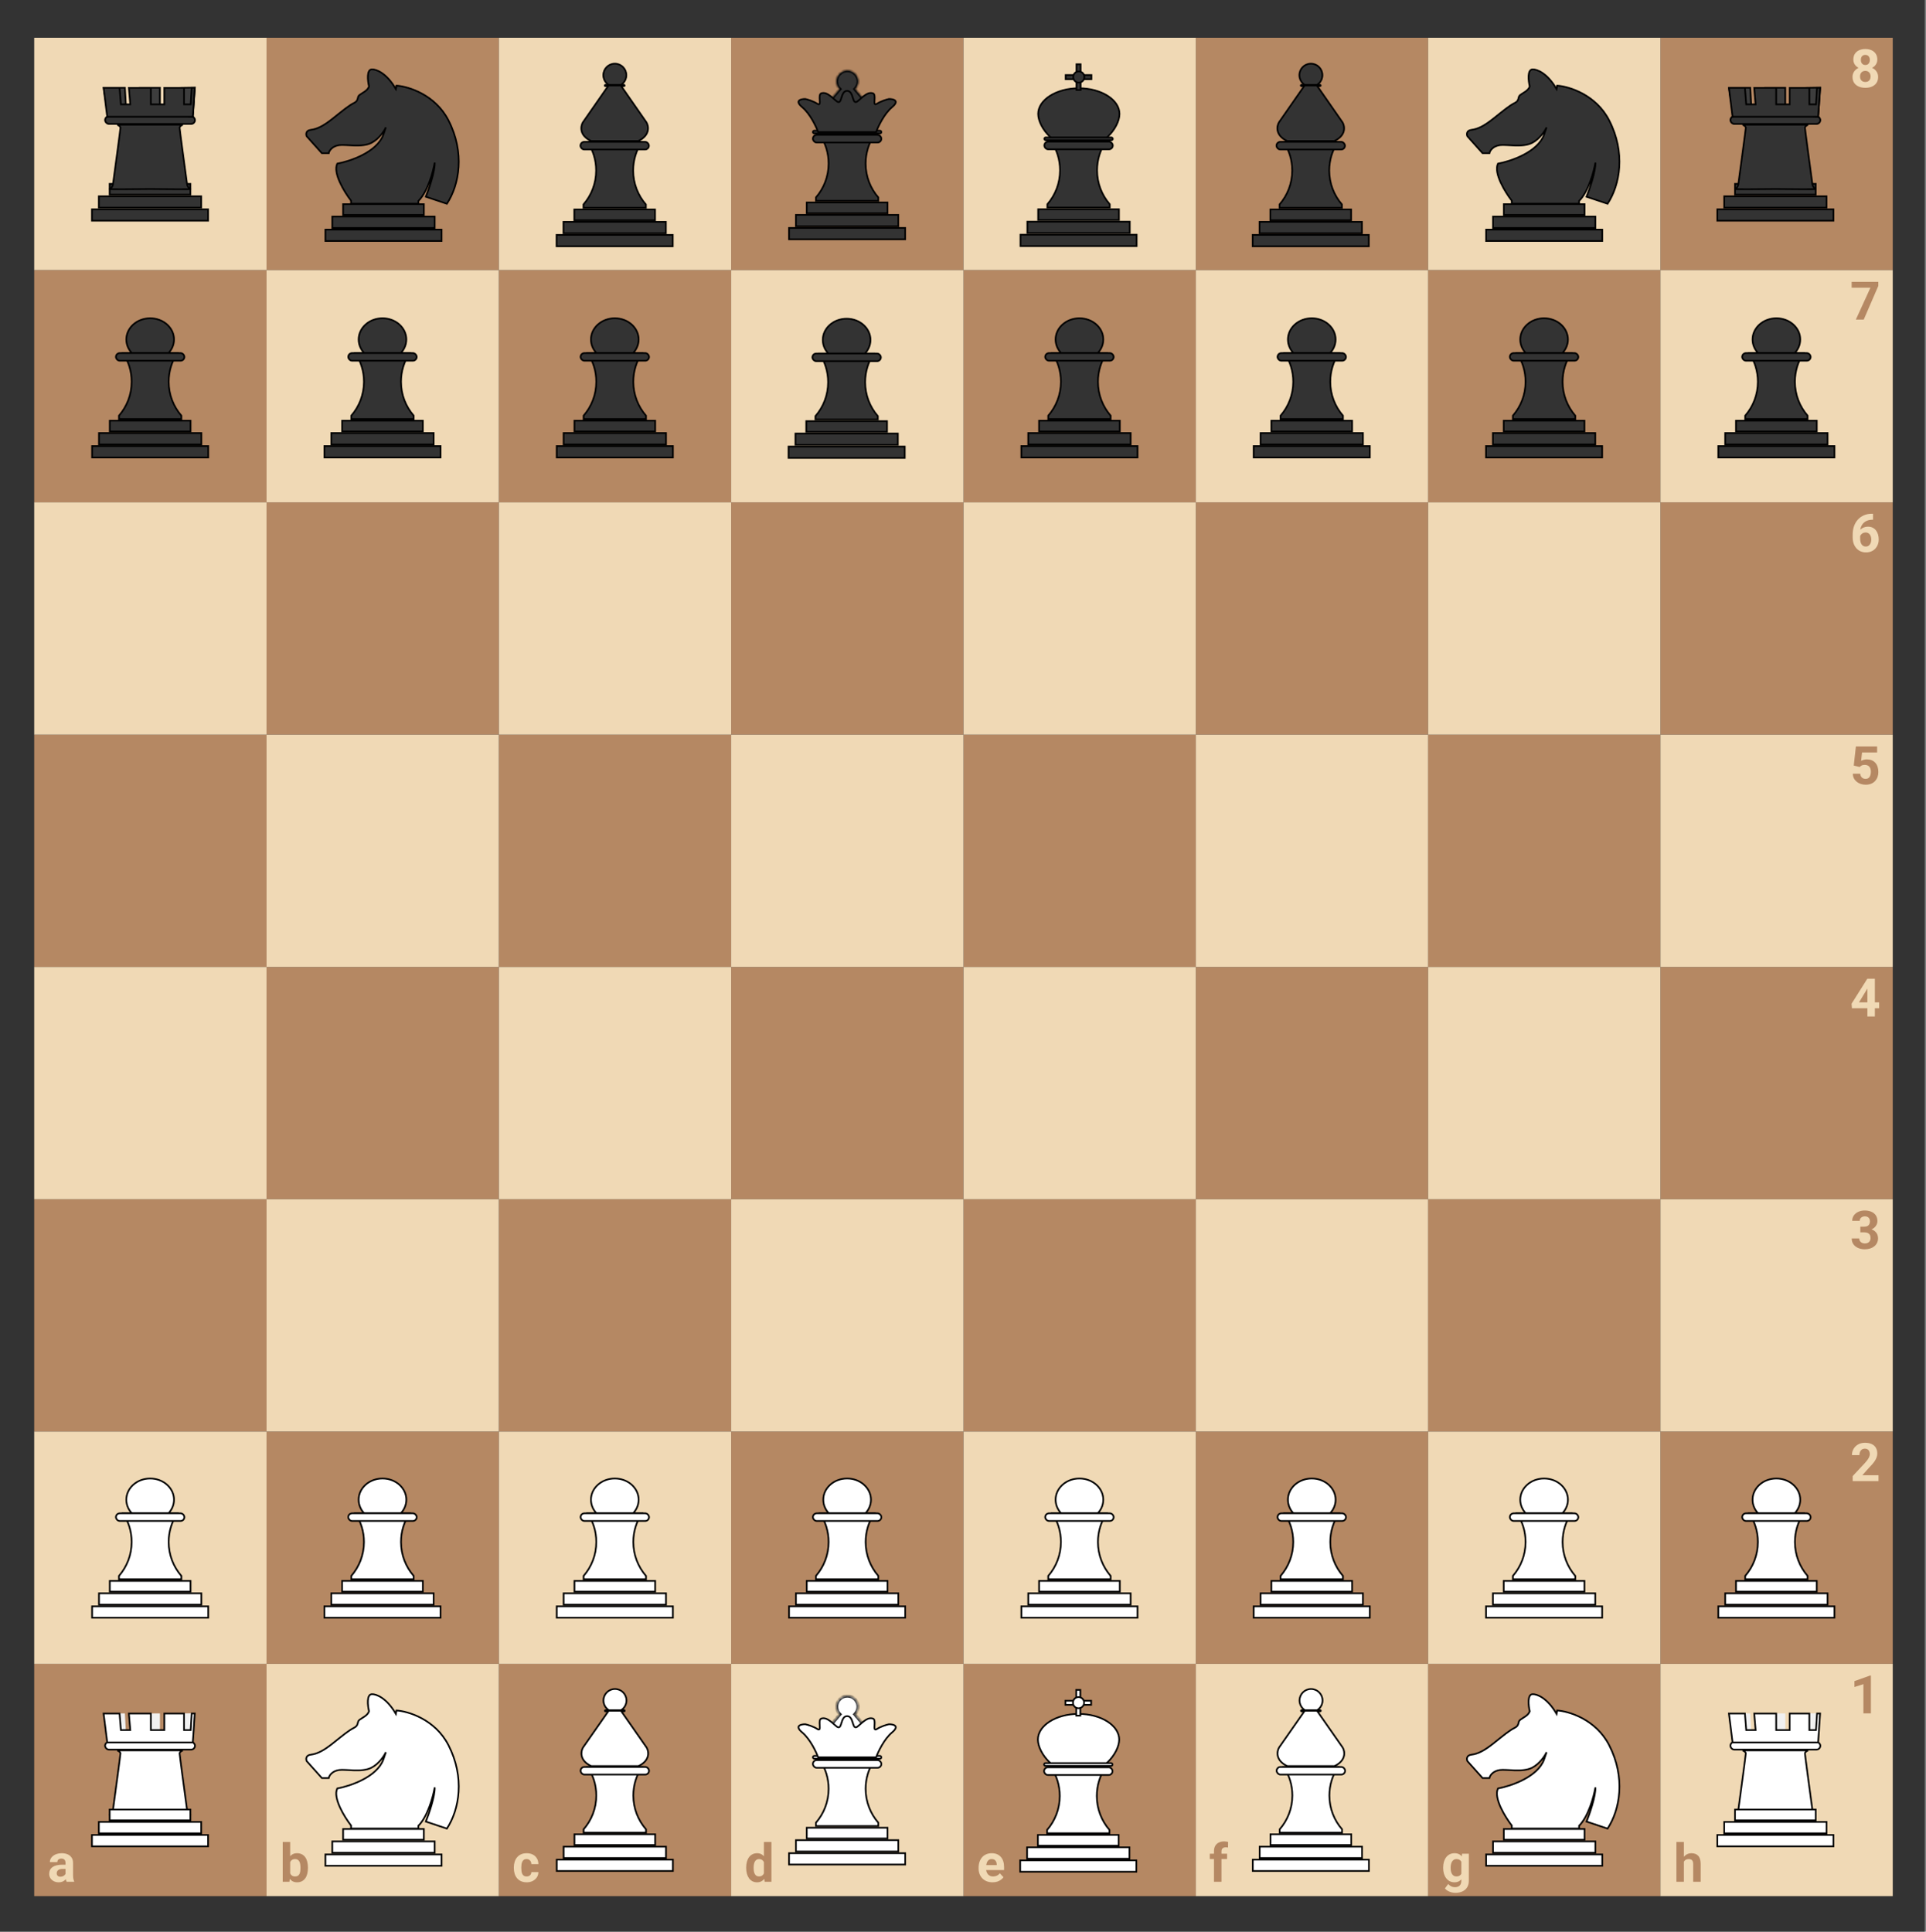 <svg width="661" height="663" viewBox="0 0 661 663" fill="none" xmlns="http://www.w3.org/2000/svg">
<rect x="0" y="0" width="661" height="663" fill="#808080" stroke="none"/>
<rect width="660.585" height="663" fill="#333333"/>
<rect x="11.743" y="571.076" width="79.73" height="79.73" fill="#B58863"/>
<path d="M22.492 643.71V639.421C22.492 639.113 22.442 638.849 22.341 638.629C22.24 638.404 22.083 638.229 21.869 638.104C21.662 637.98 21.392 637.918 21.059 637.918C20.775 637.918 20.529 637.968 20.321 638.069C20.113 638.164 19.953 638.303 19.84 638.487C19.728 638.665 19.671 638.876 19.671 639.119H17.108C17.108 638.71 17.203 638.321 17.393 637.953C17.583 637.585 17.859 637.262 18.221 636.983C18.583 636.698 19.013 636.476 19.511 636.316C20.015 636.156 20.579 636.076 21.202 636.076C21.949 636.076 22.614 636.2 23.195 636.449C23.776 636.698 24.233 637.072 24.565 637.571C24.904 638.069 25.073 638.692 25.073 639.439V643.559C25.073 644.087 25.105 644.52 25.171 644.858C25.236 645.191 25.331 645.481 25.455 645.73V645.882H22.866C22.741 645.621 22.646 645.294 22.581 644.903C22.522 644.505 22.492 644.108 22.492 643.71ZM22.83 640.018L22.848 641.468H21.415C21.077 641.468 20.784 641.507 20.534 641.584C20.285 641.661 20.081 641.771 19.92 641.913C19.76 642.049 19.642 642.21 19.564 642.393C19.493 642.577 19.458 642.779 19.458 642.999C19.458 643.218 19.508 643.417 19.609 643.595C19.71 643.767 19.855 643.903 20.045 644.004C20.235 644.099 20.457 644.146 20.712 644.146C21.098 644.146 21.433 644.069 21.718 643.915C22.003 643.761 22.222 643.571 22.376 643.346C22.537 643.12 22.62 642.907 22.625 642.705L23.302 643.791C23.207 644.034 23.076 644.286 22.91 644.547C22.75 644.808 22.545 645.054 22.296 645.286C22.047 645.511 21.747 645.698 21.398 645.846C21.047 645.988 20.632 646.06 20.152 646.06C19.541 646.06 18.986 645.938 18.488 645.695C17.995 645.446 17.604 645.105 17.313 644.672C17.028 644.233 16.886 643.734 16.886 643.177C16.886 642.672 16.981 642.224 17.171 641.833C17.361 641.441 17.639 641.112 18.007 640.845C18.381 640.572 18.847 640.368 19.404 640.231C19.962 640.089 20.608 640.018 21.344 640.018H22.83Z" fill="#F0D9B5"/>
<rect x="11.743" y="411.615" width="79.73" height="79.73" fill="#B58863"/>
<rect x="91.473" y="491.346" width="79.73" height="79.73" fill="#B58863"/>
<rect x="250.934" y="491.346" width="79.73" height="79.73" fill="#B58863"/>
<rect x="410.395" y="491.346" width="79.73" height="79.73" fill="#B58863"/>
<rect x="569.855" y="491.346" width="79.73" height="79.73" fill="#B58863"/>
<path d="M644.702 506.344V508.346H635.839V506.637L640.03 502.143C640.451 501.675 640.783 501.263 641.027 500.907C641.27 500.545 641.445 500.221 641.552 499.937C641.664 499.646 641.721 499.37 641.721 499.109C641.721 498.718 641.655 498.382 641.525 498.104C641.394 497.819 641.202 497.599 640.947 497.445C640.697 497.291 640.389 497.214 640.021 497.214C639.63 497.214 639.291 497.309 639.007 497.498C638.728 497.688 638.514 497.952 638.366 498.29C638.224 498.629 638.152 499.011 638.152 499.438H635.581C635.581 498.667 635.765 497.961 636.132 497.32C636.5 496.674 637.019 496.161 637.69 495.781C638.36 495.395 639.155 495.203 640.075 495.203C640.982 495.203 641.747 495.351 642.37 495.648C642.999 495.938 643.474 496.359 643.794 496.911C644.12 497.457 644.283 498.109 644.283 498.869C644.283 499.296 644.215 499.714 644.079 500.124C643.942 500.527 643.747 500.93 643.492 501.334C643.242 501.731 642.94 502.135 642.584 502.544C642.228 502.953 641.833 503.377 641.4 503.816L639.149 506.344H644.702Z" fill="#F0D9B5"/>
<rect x="171.203" y="411.615" width="79.73" height="79.73" fill="#B58863"/>
<rect x="330.664" y="411.615" width="79.73" height="79.73" fill="#B58863"/>
<rect x="490.125" y="411.615" width="79.73" height="79.73" fill="#B58863"/>
<rect x="11.743" y="252.154" width="79.73" height="79.73" fill="#B58863"/>
<rect x="91.473" y="331.885" width="79.73" height="79.73" fill="#B58863"/>
<rect x="250.934" y="331.885" width="79.73" height="79.73" fill="#B58863"/>
<rect x="410.395" y="331.885" width="79.73" height="79.73" fill="#B58863"/>
<rect x="569.855" y="331.885" width="79.73" height="79.73" fill="#B58863"/>
<path d="M644.915 344.044V346.055H635.581L635.456 344.498L640.858 335.929H642.895L640.688 339.622L638.001 344.044H644.915ZM643.447 335.929V348.885H640.884V335.929H643.447Z" fill="#F0D9B5"/>
<rect x="171.203" y="252.154" width="79.73" height="79.73" fill="#B58863"/>
<rect x="330.664" y="252.154" width="79.73" height="79.73" fill="#B58863"/>
<rect x="490.125" y="252.154" width="79.73" height="79.73" fill="#B58863"/>
<rect x="11.743" y="92.694" width="79.73" height="79.73" fill="#B58863"/>
<rect x="91.473" y="12.963" width="79.73" height="79.73" fill="#B58863"/>
<rect x="250.934" y="12.963" width="79.73" height="79.73" fill="#B58863"/>
<rect x="410.395" y="12.963" width="79.73" height="79.73" fill="#B58863"/>
<rect x="569.855" y="12.963" width="79.73" height="79.73" fill="#B58863"/>
<path d="M644.568 26.413C644.568 27.225 644.378 27.911 643.999 28.468C643.619 29.02 643.097 29.438 642.433 29.723C641.774 30.002 641.027 30.141 640.19 30.141C639.354 30.141 638.603 30.002 637.939 29.723C637.274 29.438 636.749 29.02 636.364 28.468C635.978 27.911 635.785 27.225 635.785 26.413C635.785 25.867 635.895 25.375 636.115 24.936C636.334 24.491 636.64 24.111 637.031 23.797C637.429 23.476 637.894 23.233 638.428 23.067C638.962 22.895 639.544 22.809 640.172 22.809C641.015 22.809 641.768 22.957 642.433 23.254C643.097 23.55 643.619 23.969 643.999 24.508C644.378 25.048 644.568 25.683 644.568 26.413ZM641.988 26.244C641.988 25.846 641.911 25.505 641.756 25.22C641.608 24.93 641.397 24.707 641.125 24.553C640.852 24.399 640.534 24.322 640.172 24.322C639.811 24.322 639.493 24.399 639.22 24.553C638.947 24.707 638.734 24.93 638.58 25.22C638.431 25.505 638.357 25.846 638.357 26.244C638.357 26.635 638.431 26.973 638.58 27.258C638.734 27.543 638.947 27.762 639.22 27.916C639.499 28.065 639.822 28.139 640.19 28.139C640.558 28.139 640.875 28.065 641.142 27.916C641.415 27.762 641.623 27.543 641.765 27.258C641.914 26.973 641.988 26.635 641.988 26.244ZM644.292 20.442C644.292 21.1 644.117 21.685 643.767 22.195C643.417 22.699 642.931 23.094 642.308 23.378C641.691 23.663 640.985 23.805 640.19 23.805C639.389 23.805 638.677 23.663 638.055 23.378C637.432 23.094 636.945 22.699 636.595 22.195C636.245 21.685 636.07 21.1 636.07 20.442C636.07 19.659 636.245 19 636.595 18.466C636.951 17.927 637.438 17.517 638.055 17.238C638.677 16.959 639.383 16.82 640.172 16.82C640.973 16.82 641.682 16.959 642.299 17.238C642.922 17.517 643.408 17.927 643.758 18.466C644.114 19 644.292 19.659 644.292 20.442ZM641.73 20.558C641.73 20.207 641.667 19.905 641.543 19.65C641.418 19.389 641.24 19.187 641.009 19.045C640.783 18.902 640.505 18.831 640.172 18.831C639.852 18.831 639.576 18.899 639.345 19.036C639.119 19.172 638.944 19.371 638.82 19.632C638.701 19.887 638.642 20.196 638.642 20.558C638.642 20.907 638.701 21.216 638.82 21.483C638.944 21.744 639.122 21.949 639.354 22.097C639.585 22.245 639.864 22.319 640.19 22.319C640.516 22.319 640.792 22.245 641.018 22.097C641.249 21.949 641.424 21.744 641.543 21.483C641.667 21.216 641.73 20.907 641.73 20.558Z" fill="#F0D9B5"/>
<rect x="91.473" y="172.424" width="79.73" height="79.73" fill="#B58863"/>
<rect x="250.934" y="172.424" width="79.73" height="79.73" fill="#B58863"/>
<rect x="410.395" y="172.424" width="79.73" height="79.73" fill="#B58863"/>
<rect x="569.855" y="172.424" width="79.73" height="79.73" fill="#B58863"/>
<path d="M642.45 176.334H642.824V178.381H642.673C641.997 178.381 641.394 178.482 640.866 178.684C640.338 178.885 639.891 179.173 639.523 179.547C639.161 179.914 638.882 180.359 638.686 180.881C638.497 181.404 638.402 181.988 638.402 182.634V184.788C638.402 185.251 638.446 185.66 638.535 186.016C638.63 186.366 638.763 186.66 638.935 186.897C639.113 187.128 639.321 187.303 639.558 187.422C639.796 187.535 640.063 187.591 640.359 187.591C640.638 187.591 640.89 187.532 641.116 187.413C641.347 187.294 641.543 187.128 641.703 186.915C641.869 186.695 641.994 186.44 642.077 186.149C642.166 185.853 642.21 185.529 642.21 185.179C642.21 184.829 642.166 184.506 642.077 184.209C641.994 183.913 641.869 183.658 641.703 183.444C641.537 183.225 641.335 183.056 641.098 182.937C640.861 182.818 640.594 182.759 640.297 182.759C639.894 182.759 639.538 182.854 639.229 183.044C638.927 183.228 638.689 183.465 638.517 183.756C638.345 184.046 638.253 184.352 638.241 184.672L637.467 184.174C637.485 183.717 637.58 183.284 637.752 182.875C637.93 182.465 638.173 182.104 638.482 181.789C638.796 181.469 639.173 181.22 639.612 181.042C640.051 180.858 640.546 180.766 641.098 180.766C641.703 180.766 642.234 180.881 642.691 181.113C643.153 181.344 643.539 181.662 643.847 182.065C644.156 182.468 644.387 182.934 644.542 183.462C644.696 183.99 644.773 184.554 644.773 185.153C644.773 185.782 644.669 186.366 644.461 186.906C644.26 187.446 643.966 187.917 643.581 188.321C643.201 188.724 642.744 189.038 642.21 189.264C641.676 189.489 641.077 189.602 640.413 189.602C639.724 189.602 639.099 189.477 638.535 189.228C637.977 188.973 637.497 188.617 637.094 188.16C636.69 187.704 636.379 187.161 636.159 186.532C635.946 185.903 635.839 185.215 635.839 184.468V183.471C635.839 182.427 635.99 181.472 636.293 180.606C636.601 179.734 637.043 178.98 637.619 178.345C638.194 177.705 638.888 177.209 639.701 176.859C640.513 176.509 641.43 176.334 642.45 176.334Z" fill="#F0D9B5"/>
<rect x="171.203" y="92.694" width="79.73" height="79.73" fill="#B58863"/>
<rect x="330.664" y="92.694" width="79.73" height="79.73" fill="#B58863"/>
<rect x="490.125" y="92.694" width="79.73" height="79.73" fill="#B58863"/>
<rect x="171.203" y="571.076" width="79.73" height="79.73" fill="#B58863"/>
<path d="M180.734 644.058C181.048 644.058 181.327 643.998 181.57 643.88C181.813 643.755 182.003 643.583 182.14 643.363C182.282 643.138 182.356 642.874 182.362 642.571H184.774C184.768 643.248 184.587 643.85 184.231 644.378C183.875 644.9 183.397 645.312 182.798 645.615C182.199 645.911 181.529 646.06 180.787 646.06C180.04 646.06 179.387 645.935 178.829 645.686C178.278 645.437 177.818 645.093 177.45 644.654C177.082 644.209 176.807 643.693 176.623 643.105C176.439 642.512 176.347 641.877 176.347 641.201V640.943C176.347 640.261 176.439 639.626 176.623 639.039C176.807 638.446 177.082 637.929 177.45 637.49C177.818 637.046 178.278 636.698 178.829 636.449C179.381 636.2 180.028 636.076 180.769 636.076C181.558 636.076 182.249 636.227 182.843 636.529C183.442 636.832 183.911 637.265 184.249 637.829C184.593 638.386 184.768 639.048 184.774 639.813H182.362C182.356 639.493 182.288 639.202 182.158 638.941C182.033 638.68 181.849 638.472 181.606 638.318C181.369 638.158 181.075 638.078 180.725 638.078C180.351 638.078 180.046 638.158 179.808 638.318C179.571 638.472 179.387 638.686 179.257 638.959C179.126 639.226 179.034 639.531 178.981 639.875C178.933 640.213 178.91 640.569 178.91 640.943V641.201C178.91 641.575 178.933 641.934 178.981 642.278C179.028 642.622 179.117 642.927 179.248 643.194C179.384 643.461 179.571 643.672 179.808 643.826C180.046 643.98 180.354 644.058 180.734 644.058Z" fill="#F0D9B5"/>
<rect x="330.664" y="571.076" width="79.73" height="79.73" fill="#B58863"/>
<path d="M340.648 646.06C339.901 646.06 339.23 645.941 338.637 645.704C338.044 645.461 337.54 645.125 337.124 644.698C336.715 644.271 336.401 643.776 336.181 643.212C335.962 642.643 335.852 642.038 335.852 641.397V641.041C335.852 640.311 335.956 639.644 336.163 639.039C336.371 638.434 336.668 637.909 337.053 637.464C337.445 637.019 337.919 636.678 338.477 636.44C339.035 636.197 339.664 636.076 340.364 636.076C341.046 636.076 341.651 636.188 342.179 636.414C342.707 636.639 343.149 636.959 343.505 637.375C343.867 637.79 344.139 638.288 344.323 638.87C344.507 639.445 344.599 640.086 344.599 640.792V641.86H336.947V640.151H342.081V639.955C342.081 639.599 342.016 639.282 341.885 639.003C341.761 638.718 341.571 638.493 341.316 638.327C341.061 638.161 340.734 638.078 340.337 638.078C339.999 638.078 339.708 638.152 339.465 638.3C339.222 638.448 339.023 638.656 338.869 638.923C338.72 639.19 338.608 639.504 338.53 639.866C338.459 640.222 338.424 640.614 338.424 641.041V641.397C338.424 641.782 338.477 642.138 338.584 642.465C338.697 642.791 338.854 643.073 339.055 643.31C339.263 643.547 339.512 643.731 339.803 643.862C340.1 643.992 340.435 644.058 340.808 644.058C341.271 644.058 341.701 643.969 342.099 643.791C342.502 643.607 342.849 643.331 343.14 642.963L344.386 644.316C344.184 644.606 343.908 644.885 343.558 645.152C343.214 645.419 342.799 645.638 342.312 645.811C341.826 645.977 341.271 646.06 340.648 646.06Z" fill="#F0D9B5"/>
<rect x="490.125" y="571.076" width="79.73" height="79.73" fill="#B58863"/>
<path d="M501.773 636.254H504.096V645.561C504.096 646.439 503.9 647.184 503.508 647.795C503.123 648.412 502.583 648.878 501.889 649.192C501.195 649.512 500.388 649.672 499.469 649.672C499.065 649.672 498.638 649.619 498.187 649.512C497.742 649.405 497.315 649.239 496.906 649.014C496.502 648.789 496.164 648.504 495.891 648.16L497.021 646.647C497.318 646.991 497.662 647.258 498.054 647.448C498.445 647.644 498.878 647.741 499.353 647.741C499.816 647.741 500.207 647.655 500.527 647.483C500.848 647.317 501.094 647.071 501.266 646.745C501.438 646.425 501.524 646.036 501.524 645.579V638.478L501.773 636.254ZM495.295 641.183V640.996C495.295 640.261 495.384 639.593 495.562 638.994C495.746 638.389 496.004 637.87 496.336 637.437C496.674 637.004 497.084 636.669 497.564 636.432C498.045 636.194 498.588 636.076 499.193 636.076C499.833 636.076 500.37 636.194 500.803 636.432C501.236 636.669 501.592 637.007 501.871 637.446C502.15 637.879 502.366 638.392 502.521 638.985C502.681 639.573 502.805 640.216 502.894 640.916V641.326C502.805 641.996 502.672 642.619 502.494 643.194C502.316 643.77 502.082 644.274 501.791 644.707C501.5 645.134 501.138 645.466 500.705 645.704C500.278 645.941 499.768 646.06 499.175 646.06C498.582 646.06 498.045 645.938 497.564 645.695C497.09 645.452 496.683 645.11 496.345 644.672C496.007 644.233 495.746 643.716 495.562 643.123C495.384 642.53 495.295 641.883 495.295 641.183ZM497.858 640.996V641.183C497.858 641.581 497.896 641.952 497.974 642.296C498.051 642.64 498.169 642.945 498.33 643.212C498.496 643.473 498.7 643.678 498.944 643.826C499.193 643.969 499.486 644.04 499.824 644.04C500.293 644.04 500.676 643.942 500.972 643.746C501.269 643.544 501.491 643.269 501.64 642.919C501.788 642.568 501.874 642.165 501.898 641.708V640.543C501.886 640.169 501.836 639.834 501.747 639.537C501.658 639.235 501.533 638.976 501.373 638.763C501.213 638.549 501.005 638.383 500.75 638.265C500.495 638.146 500.192 638.087 499.842 638.087C499.504 638.087 499.21 638.164 498.961 638.318C498.718 638.466 498.513 638.671 498.347 638.932C498.187 639.193 498.066 639.501 497.982 639.857C497.899 640.207 497.858 640.587 497.858 640.996Z" fill="#F0D9B5"/>
<rect x="91.473" y="571.076" width="79.73" height="79.73" fill="#F0D9B5"/>
<path d="M97.026 632.214H99.588V643.675L99.33 645.882H97.026V632.214ZM105.684 640.97V641.157C105.684 641.874 105.607 642.533 105.453 643.132C105.304 643.731 105.073 644.25 104.758 644.689C104.444 645.122 104.053 645.461 103.584 645.704C103.121 645.941 102.575 646.06 101.947 646.06C101.359 646.06 100.849 645.941 100.416 645.704C99.989 645.466 99.63 645.131 99.339 644.698C99.049 644.265 98.814 643.758 98.636 643.177C98.458 642.595 98.325 641.96 98.236 641.272V640.863C98.325 640.175 98.458 639.54 98.636 638.959C98.814 638.377 99.049 637.87 99.339 637.437C99.63 637.004 99.989 636.669 100.416 636.432C100.843 636.194 101.347 636.076 101.929 636.076C102.564 636.076 103.115 636.197 103.584 636.44C104.058 636.678 104.45 637.016 104.758 637.455C105.073 637.888 105.304 638.404 105.453 639.003C105.607 639.596 105.684 640.252 105.684 640.97ZM103.121 641.157V640.97C103.121 640.578 103.091 640.21 103.032 639.866C102.979 639.516 102.884 639.211 102.747 638.95C102.611 638.683 102.424 638.472 102.187 638.318C101.955 638.164 101.656 638.087 101.288 638.087C100.938 638.087 100.641 638.146 100.398 638.265C100.155 638.383 99.953 638.549 99.793 638.763C99.639 638.976 99.523 639.232 99.446 639.528C99.369 639.819 99.322 640.139 99.304 640.489V641.655C99.322 642.124 99.399 642.539 99.535 642.901C99.677 643.257 99.891 643.538 100.176 643.746C100.466 643.948 100.843 644.049 101.306 644.049C101.668 644.049 101.967 643.977 102.205 643.835C102.442 643.693 102.626 643.491 102.756 643.23C102.893 642.969 102.988 642.663 103.041 642.313C103.094 641.957 103.121 641.572 103.121 641.157Z" fill="#B58863"/>
<rect x="11.743" y="491.346" width="79.73" height="79.73" fill="#F0D9B5"/>
<rect x="171.203" y="491.346" width="79.73" height="79.73" fill="#F0D9B5"/>
<rect x="330.664" y="491.346" width="79.73" height="79.73" fill="#F0D9B5"/>
<rect x="490.125" y="491.346" width="79.73" height="79.73" fill="#F0D9B5"/>
<rect x="11.743" y="331.885" width="79.73" height="79.73" fill="#F0D9B5"/>
<rect x="91.473" y="411.615" width="79.73" height="79.73" fill="#F0D9B5"/>
<rect x="250.934" y="411.615" width="79.73" height="79.73" fill="#F0D9B5"/>
<rect x="410.395" y="411.615" width="79.73" height="79.73" fill="#F0D9B5"/>
<rect x="569.855" y="411.615" width="79.73" height="79.73" fill="#F0D9B5"/>
<path d="M638.464 421.025H639.834C640.273 421.025 640.635 420.951 640.92 420.802C641.205 420.648 641.415 420.435 641.552 420.162C641.694 419.883 641.765 419.56 641.765 419.192C641.765 418.86 641.7 418.566 641.569 418.311C641.445 418.05 641.252 417.848 640.991 417.706C640.73 417.557 640.401 417.483 640.003 417.483C639.689 417.483 639.398 417.546 639.131 417.67C638.864 417.795 638.651 417.97 638.491 418.195C638.33 418.421 638.25 418.693 638.25 419.014H635.679C635.679 418.302 635.868 417.682 636.248 417.154C636.634 416.626 637.15 416.214 637.796 415.917C638.443 415.621 639.155 415.472 639.932 415.472C640.81 415.472 641.578 415.615 642.237 415.899C642.895 416.178 643.408 416.59 643.776 417.136C644.144 417.682 644.328 418.358 644.328 419.165C644.328 419.574 644.233 419.972 644.043 420.357C643.853 420.737 643.581 421.081 643.225 421.39C642.875 421.692 642.447 421.935 641.943 422.119C641.439 422.297 640.872 422.386 640.244 422.386H638.464V421.025ZM638.464 422.974V421.648H640.244C640.95 421.648 641.569 421.728 642.103 421.888C642.637 422.048 643.085 422.28 643.447 422.582C643.809 422.879 644.082 423.232 644.266 423.641C644.45 424.044 644.542 424.492 644.542 424.985C644.542 425.59 644.426 426.13 644.194 426.604C643.963 427.073 643.637 427.47 643.216 427.797C642.8 428.123 642.314 428.372 641.756 428.544C641.199 428.71 640.591 428.793 639.932 428.793C639.386 428.793 638.849 428.719 638.321 428.571C637.799 428.417 637.325 428.188 636.898 427.886C636.477 427.577 636.138 427.192 635.883 426.729C635.634 426.26 635.51 425.705 635.51 425.065H638.081C638.081 425.397 638.164 425.694 638.33 425.955C638.497 426.216 638.725 426.42 639.016 426.569C639.312 426.717 639.641 426.791 640.003 426.791C640.413 426.791 640.763 426.717 641.053 426.569C641.35 426.414 641.575 426.201 641.73 425.928C641.89 425.649 641.97 425.326 641.97 424.958C641.97 424.483 641.884 424.104 641.712 423.819C641.54 423.528 641.294 423.315 640.973 423.178C640.653 423.042 640.273 422.974 639.834 422.974H638.464Z" fill="#B58863"/>
<rect x="171.203" y="331.885" width="79.73" height="79.73" fill="#F0D9B5"/>
<rect x="330.664" y="331.885" width="79.73" height="79.73" fill="#F0D9B5"/>
<rect x="490.125" y="331.885" width="79.73" height="79.73" fill="#F0D9B5"/>
<rect x="11.743" y="172.424" width="79.73" height="79.73" fill="#F0D9B5"/>
<rect x="91.473" y="252.154" width="79.73" height="79.73" fill="#F0D9B5"/>
<rect x="250.934" y="252.154" width="79.73" height="79.73" fill="#F0D9B5"/>
<rect x="410.395" y="252.154" width="79.73" height="79.73" fill="#F0D9B5"/>
<rect x="569.855" y="252.154" width="79.73" height="79.73" fill="#F0D9B5"/>
<path d="M638.25 263.255L636.204 262.765L636.942 256.198H644.221V258.272H639.051L638.731 261.146C638.903 261.045 639.164 260.938 639.514 260.825C639.864 260.707 640.255 260.648 640.688 260.648C641.317 260.648 641.875 260.745 642.361 260.941C642.848 261.137 643.26 261.422 643.598 261.795C643.942 262.169 644.203 262.626 644.381 263.166C644.559 263.706 644.648 264.317 644.648 264.999C644.648 265.574 644.559 266.123 644.381 266.645C644.203 267.161 643.933 267.624 643.572 268.033C643.21 268.437 642.756 268.754 642.21 268.985C641.664 269.217 641.018 269.332 640.27 269.332C639.713 269.332 639.173 269.249 638.651 269.083C638.135 268.917 637.669 268.671 637.254 268.345C636.844 268.018 636.515 267.624 636.266 267.161C636.023 266.693 635.895 266.159 635.883 265.559H638.428C638.464 265.927 638.559 266.245 638.713 266.512C638.873 266.773 639.084 266.974 639.345 267.117C639.606 267.259 639.911 267.33 640.261 267.33C640.588 267.33 640.866 267.268 641.098 267.143C641.329 267.019 641.516 266.847 641.658 266.627C641.801 266.402 641.905 266.141 641.97 265.844C642.041 265.542 642.077 265.215 642.077 264.865C642.077 264.515 642.035 264.198 641.952 263.913C641.869 263.629 641.741 263.382 641.569 263.175C641.397 262.967 641.178 262.807 640.911 262.694C640.65 262.581 640.344 262.525 639.994 262.525C639.52 262.525 639.152 262.599 638.891 262.748C638.636 262.896 638.422 263.065 638.25 263.255Z" fill="#B58863"/>
<rect x="171.203" y="172.424" width="79.73" height="79.73" fill="#F0D9B5"/>
<rect x="330.664" y="172.424" width="79.73" height="79.73" fill="#F0D9B5"/>
<rect x="490.125" y="172.424" width="79.73" height="79.73" fill="#F0D9B5"/>
<rect x="11.743" y="12.963" width="79.73" height="79.73" fill="#F0D9B5"/>
<rect x="91.473" y="92.694" width="79.73" height="79.73" fill="#F0D9B5"/>
<rect x="250.934" y="92.694" width="79.73" height="79.73" fill="#F0D9B5"/>
<rect x="410.395" y="92.694" width="79.73" height="79.73" fill="#F0D9B5"/>
<rect x="569.855" y="92.694" width="79.73" height="79.73" fill="#F0D9B5"/>
<path d="M644.639 96.737V98.117L639.63 109.694H636.924L641.934 98.74H635.483V96.737H644.639Z" fill="#B58863"/>
<rect x="171.203" y="12.963" width="79.73" height="79.73" fill="#F0D9B5"/>
<rect x="330.664" y="12.963" width="79.73" height="79.73" fill="#F0D9B5"/>
<rect x="490.125" y="12.963" width="79.73" height="79.73" fill="#F0D9B5"/>
<rect x="250.934" y="571.076" width="79.73" height="79.73" fill="#F0D9B5"/>
<path d="M262.173 643.782V632.214H264.753V645.882H262.431L262.173 643.782ZM256.086 641.183V640.996C256.086 640.261 256.169 639.593 256.335 638.994C256.501 638.389 256.745 637.87 257.065 637.437C257.385 637.004 257.78 636.669 258.249 636.432C258.717 636.194 259.251 636.076 259.85 636.076C260.414 636.076 260.906 636.194 261.327 636.432C261.755 636.669 262.116 637.007 262.413 637.446C262.716 637.879 262.959 638.392 263.143 638.985C263.327 639.573 263.46 640.216 263.543 640.916V641.326C263.46 641.996 263.327 642.619 263.143 643.194C262.959 643.77 262.716 644.274 262.413 644.707C262.116 645.134 261.755 645.466 261.327 645.704C260.9 645.941 260.402 646.06 259.832 646.06C259.233 646.06 258.699 645.938 258.231 645.695C257.768 645.452 257.376 645.11 257.056 644.672C256.742 644.233 256.501 643.716 256.335 643.123C256.169 642.53 256.086 641.883 256.086 641.183ZM258.649 640.996V641.183C258.649 641.581 258.679 641.952 258.738 642.296C258.803 642.64 258.907 642.945 259.049 643.212C259.198 643.473 259.388 643.678 259.619 643.826C259.856 643.969 260.144 644.04 260.482 644.04C260.921 644.04 261.283 643.942 261.568 643.746C261.852 643.544 262.069 643.269 262.217 642.919C262.371 642.568 262.46 642.165 262.484 641.708V640.543C262.466 640.169 262.413 639.834 262.324 639.537C262.241 639.235 262.116 638.976 261.95 638.763C261.79 638.549 261.588 638.383 261.345 638.265C261.108 638.146 260.826 638.087 260.5 638.087C260.168 638.087 259.883 638.164 259.646 638.318C259.408 638.466 259.215 638.671 259.067 638.932C258.925 639.193 258.818 639.501 258.747 639.857C258.682 640.207 258.649 640.587 258.649 640.996Z" fill="#B58863"/>
<rect x="410.395" y="571.076" width="79.73" height="79.73" fill="#F0D9B5"/>
<path d="M419.213 645.882H416.632V635.399C416.632 634.67 416.775 634.056 417.06 633.557C417.35 633.053 417.757 632.673 418.279 632.418C418.807 632.157 419.433 632.027 420.156 632.027C420.394 632.027 420.622 632.045 420.841 632.08C421.061 632.11 421.275 632.148 421.482 632.196L421.455 634.127C421.343 634.097 421.224 634.076 421.1 634.065C420.975 634.053 420.83 634.047 420.664 634.047C420.355 634.047 420.091 634.1 419.872 634.207C419.658 634.308 419.495 634.459 419.382 634.661C419.269 634.862 419.213 635.109 419.213 635.399V645.882ZM421.135 636.254V638.069H415.2V636.254H421.135Z" fill="#B58863"/>
<rect x="569.855" y="571.076" width="79.73" height="79.73" fill="#F0D9B5"/>
<path d="M577.909 632.214V645.882H575.346V632.214H577.909ZM577.544 640.729H576.841C576.847 640.059 576.936 639.442 577.108 638.879C577.28 638.309 577.526 637.817 577.846 637.401C578.167 636.98 578.549 636.654 578.994 636.423C579.445 636.191 579.944 636.076 580.489 636.076C580.964 636.076 581.394 636.144 581.78 636.28C582.171 636.411 582.506 636.624 582.785 636.921C583.07 637.212 583.289 637.594 583.444 638.069C583.598 638.543 583.675 639.119 583.675 639.795V645.882H581.094V639.777C581.094 639.35 581.032 639.015 580.908 638.772C580.789 638.523 580.614 638.348 580.383 638.247C580.157 638.14 579.878 638.087 579.546 638.087C579.178 638.087 578.864 638.155 578.603 638.291C578.348 638.428 578.143 638.618 577.989 638.861C577.835 639.098 577.722 639.377 577.651 639.697C577.579 640.018 577.544 640.362 577.544 640.729Z" fill="#B58863"/>
<path d="M642.086 575.093V588.076H639.523V578.048L636.444 579.026V577.006L641.81 575.093H642.086Z" fill="#B58863"/>
<path d="M40.257 600.788C40.617 600.939 41.337 601.355 41.337 601.809C41.337 602.262 39.609 615.081 38.745 621.434C38.601 621.85 38.183 622.716 37.664 622.852C37.146 622.988 46.666 622.908 51.491 622.852C56.316 622.908 65.837 622.988 65.318 622.852C64.8 622.716 64.382 621.85 64.238 621.434C63.374 615.081 61.645 602.262 61.645 601.809C61.645 601.355 62.366 600.939 62.726 600.788H51.491H40.257Z" fill="white" stroke="black" stroke-width="0.57"/>
<rect x="36.059" y="597.877" width="30.865" height="2.626" rx="1.313" fill="white" stroke="black" stroke-width="0.57"/>
<rect x="37.632" y="621.082" width="27.719" height="3.69" fill="white" stroke="black" stroke-width="0.57"/>
<rect x="33.921" y="625.341" width="35.141" height="3.903" fill="white" stroke="black" stroke-width="0.57"/>
<rect x="31.555" y="629.814" width="39.871" height="3.903" fill="white" stroke="black" stroke-width="0.57"/>
<path d="M66.898 588.031L66.178 598.018L62.132 597.696H37.025L35.597 588.095H42.864L43.253 595.382H47.967V588.095H54.887V595.382H62.132L62.065 588.108L66.898 588.031Z" fill="#F1F1F1"/>
<path d="M65.453 593.791L65.798 588.108H66.847L66.472 593.791H66.48L66.373 595.3L66.322 596.061H66.319L66.178 598.044H36.794L35.552 588.132H41.039L41.485 593.791H44.709L44.229 588.132H51.774V593.791H56.404V588.132H63.16V593.791H65.453Z" fill="white" stroke="black" stroke-width="0.57"/>
<path d="M127.67 581.485C125.744 581.485 126.185 585.411 126.646 587.374C126.126 588.856 124.399 589.511 123.395 590.272C122.392 591.032 123.274 592.157 121.479 593.039C119.685 593.921 117.77 595.532 114.333 598.269C110.897 601.006 108.83 601.979 106.64 602.253C104.889 602.472 104.978 603.803 105.241 604.442L110.472 610.28H112.813C112.965 609.429 113.999 607.848 116.371 607.513C118.743 607.179 124.155 608.425 127.47 606.723C130.122 605.36 131.879 602.607 132.426 601.401L131.56 603.932C129.371 609.952 120.101 613.054 115.74 613.852C114.166 617.102 118.245 623.686 120.481 626.572V627.594H143.598V626.656C146.834 623.419 148.677 616.53 149.194 613.49C149.311 616.495 147.218 622.558 146.157 625.214L153.376 627.627C157.672 621.068 159.597 610.064 153.923 599.004C149.372 590.132 140.126 587.355 136.072 587.076L135.864 588.245C132.668 582.714 129.07 581.434 127.67 581.485Z" fill="white" stroke="black" stroke-width="0.57"/>
<rect x="117.753" y="627.764" width="27.719" height="3.69" fill="white" stroke="black" stroke-width="0.57"/>
<rect x="114.042" y="632.024" width="35.141" height="3.903" fill="white" stroke="black" stroke-width="0.57"/>
<rect x="111.676" y="636.496" width="39.871" height="3.903" fill="white" stroke="black" stroke-width="0.57"/>
<path d="M215.012 583.654C215.012 585.828 213.243 587.593 211.058 587.593C208.873 587.593 207.104 585.828 207.104 583.654C207.104 581.479 208.873 579.715 211.058 579.715C213.243 579.715 215.012 581.479 215.012 583.654Z" fill="white" stroke="black" stroke-width="0.57"/>
<rect x="207.535" y="586.933" width="6.932" height="0.491" rx="0.245" fill="white" stroke="black" stroke-width="0.491"/>
<path d="M200.292 629.012V627.872C203.001 624.763 204.641 620.704 204.641 616.263C204.641 612.639 203.548 609.267 201.673 606.46H220.328C218.453 609.267 217.36 612.639 217.36 616.263C217.36 620.704 219 624.763 221.709 627.872V629.012H200.292Z" fill="white" stroke="black" stroke-width="0.57"/>
<path fill-rule="evenodd" clip-rule="evenodd" d="M211.001 587.179H208.891L200.07 599.815C199.299 601.13 198.789 604.242 202.919 606.175H211.001H219.082C223.212 604.242 222.702 601.13 221.931 599.815L213.11 587.179H211.001Z" fill="white"/>
<path d="M208.891 587.179V586.894H208.743L208.658 587.016L208.891 587.179ZM200.07 599.815L199.837 599.652L199.83 599.661L199.825 599.671L200.07 599.815ZM202.919 606.175L202.798 606.433L202.856 606.46H202.919V606.175ZM219.082 606.175V606.46H219.145L219.203 606.433L219.082 606.175ZM221.931 599.815L222.176 599.671L222.171 599.661L222.164 599.652L221.931 599.815ZM213.11 587.179L213.343 587.016L213.258 586.894H213.11V587.179ZM208.891 587.463H211.001V586.894H208.891V587.463ZM200.304 599.978L209.125 587.342L208.658 587.016L199.837 599.652L200.304 599.978ZM203.04 605.917C201.036 604.98 200.201 603.78 199.933 602.695C199.662 601.596 199.96 600.565 200.316 599.959L199.825 599.671C199.409 600.38 199.067 601.562 199.38 602.831C199.697 604.115 200.672 605.438 202.798 606.433L203.04 605.917ZM211.001 605.89H202.919V606.46H211.001V605.89ZM211.001 606.46H219.082V605.89H211.001V606.46ZM219.203 606.433C221.33 605.438 222.304 604.115 222.621 602.831C222.934 601.562 222.592 600.38 222.176 599.671L221.685 599.959C222.041 600.565 222.339 601.596 222.068 602.695C221.8 603.78 220.965 604.98 218.961 605.917L219.203 606.433ZM222.164 599.652L213.343 587.016L212.876 587.342L221.697 599.978L222.164 599.652ZM213.11 586.894H211.001V587.463H213.11V586.894Z" fill="black"/>
<rect x="199.251" y="606.46" width="23.5" height="2.614" rx="1.307" fill="white" stroke="black" stroke-width="0.57"/>
<rect x="197.141" y="629.582" width="27.719" height="3.675" fill="white" stroke="black" stroke-width="0.57"/>
<rect x="193.43" y="633.826" width="35.141" height="3.887" fill="white" stroke="black" stroke-width="0.57"/>
<rect x="191.065" y="638.283" width="39.871" height="3.887" fill="white" stroke="black" stroke-width="0.57"/>
<rect x="278.981" y="602.67" width="23.5" height="0.959" rx="0.479" fill="white" stroke="black" stroke-width="0.57"/>
<path d="M280.023 626.756V625.61C282.731 622.491 284.371 618.417 284.371 613.961C284.371 610.323 283.278 606.939 281.402 604.121H300.06C298.184 606.939 297.091 610.323 297.091 613.961C297.091 618.417 298.73 622.491 301.439 625.61V626.756H280.023Z" fill="white" stroke="black" stroke-width="0.57"/>
<rect x="278.981" y="604.121" width="23.5" height="2.626" rx="1.313" fill="white" stroke="black" stroke-width="0.57"/>
<rect x="276.871" y="627.325" width="27.719" height="3.69" fill="white" stroke="black" stroke-width="0.57"/>
<rect x="273.16" y="631.585" width="35.141" height="3.903" fill="white" stroke="black" stroke-width="0.57"/>
<rect x="270.795" y="636.058" width="39.871" height="3.903" fill="white" stroke="black" stroke-width="0.57"/>
<mask id="path-108-inside-1_823_774" fill="white">
<path fill-rule="evenodd" clip-rule="evenodd" d="M293.433 588.403C294.104 587.732 294.519 586.805 294.519 585.781C294.519 583.733 292.858 582.072 290.81 582.072C288.762 582.072 287.101 583.733 287.101 585.781C287.101 586.805 287.516 587.732 288.187 588.403L284.582 592.675L290.81 596.698L297.038 592.675L293.433 588.403Z"/>
</mask>
<path fill-rule="evenodd" clip-rule="evenodd" d="M293.433 588.403C294.104 587.732 294.519 586.805 294.519 585.781C294.519 583.733 292.858 582.072 290.81 582.072C288.762 582.072 287.101 583.733 287.101 585.781C287.101 586.805 287.516 587.732 288.187 588.403L284.582 592.675L290.81 596.698L297.038 592.675L293.433 588.403Z" fill="white"/>
<path d="M293.433 588.403L293.031 588.001L292.661 588.371L292.998 588.771L293.433 588.403ZM288.187 588.403L288.622 588.771L288.959 588.371L288.589 588.001L288.187 588.403ZM284.582 592.675L284.147 592.307L283.729 592.802L284.273 593.153L284.582 592.675ZM290.81 596.698L290.501 597.177L290.81 597.376L291.119 597.177L290.81 596.698ZM297.038 592.675L297.347 593.153L297.891 592.802L297.474 592.307L297.038 592.675ZM293.95 585.781C293.95 586.648 293.599 587.432 293.031 588.001L293.836 588.806C294.609 588.032 295.089 586.962 295.089 585.781H293.95ZM290.81 582.642C292.544 582.642 293.95 584.048 293.95 585.781H295.089C295.089 583.419 293.173 581.503 290.81 581.503V582.642ZM287.671 585.781C287.671 584.048 289.076 582.642 290.81 582.642V581.503C288.447 581.503 286.532 583.419 286.532 585.781H287.671ZM288.589 588.001C288.021 587.432 287.671 586.648 287.671 585.781H286.532C286.532 586.962 287.011 588.032 287.784 588.806L288.589 588.001ZM287.751 588.036L284.147 592.307L285.017 593.042L288.622 588.771L287.751 588.036ZM284.273 593.153L290.501 597.177L291.119 596.22L284.891 592.196L284.273 593.153ZM291.119 597.177L297.347 593.153L296.729 592.196L290.501 596.22L291.119 597.177ZM297.474 592.307L293.869 588.036L292.998 588.771L296.603 593.042L297.474 592.307Z" fill="black" mask="url(#path-108-inside-1_823_774)"/>
<path d="M280.771 603.149C280.078 601.243 278.011 596.863 275.288 594.594C272.565 592.325 274.878 591.789 276.375 591.805C277.161 591.97 279.09 592.53 280.52 593.447C281.431 594.031 281.378 593.186 281.315 592.161C281.253 591.173 281.181 590.019 281.951 589.816C283.506 589.407 284.736 590.485 286.929 592.408L286.985 592.457C288.133 593.463 288.426 592.519 288.783 591.368C289.12 590.284 289.514 589.016 290.731 589.016C291.948 589.016 292.342 590.284 292.679 591.368C293.036 592.519 293.33 593.463 294.477 592.457L294.534 592.408C296.726 590.485 297.957 589.407 299.511 589.816C300.281 590.019 300.209 591.173 300.147 592.161C300.084 593.186 300.031 594.031 300.942 593.447C302.372 592.53 304.301 591.97 305.087 591.805C306.584 591.789 308.897 592.325 306.174 594.594C303.452 596.863 301.384 601.243 300.691 603.149H280.771Z" fill="white" stroke="black" stroke-width="0.57"/>
<path d="M384.11 597.06C384.11 599.466 382.571 602.507 380.027 604.959C377.49 607.405 373.998 609.219 370.157 609.219C366.316 609.219 362.824 607.405 360.287 604.959C357.743 602.507 356.204 599.466 356.204 597.06C356.204 594.681 357.716 592.487 360.243 590.873C362.767 589.262 366.272 588.256 370.157 588.256C374.043 588.256 377.547 589.262 380.072 590.873C382.599 592.487 384.11 594.681 384.11 597.06Z" fill="white" stroke="black" stroke-width="0.57"/>
<path d="M369.07 583.728H369.355V583.444V580.019H370.774V583.444V583.728H371.058H374.483V585.147H371.058H370.774V585.432V588.857H369.355V585.432V585.147H369.07H365.645V583.728H369.07Z" fill="white" stroke="black" stroke-width="0.57"/>
<rect x="358.314" y="605.142" width="23.5" height="0.959" rx="0.479" fill="white" stroke="black" stroke-width="0.57"/>
<path d="M359.356 629.228V628.083C362.064 624.963 363.704 620.889 363.704 616.433C363.704 612.795 362.611 609.411 360.735 606.593H379.393C377.517 609.411 376.424 612.795 376.424 616.433C376.424 620.889 378.064 624.963 380.772 628.083V629.228H359.356Z" fill="white" stroke="black" stroke-width="0.57"/>
<rect x="358.314" y="606.593" width="23.5" height="2.626" rx="1.313" fill="white" stroke="black" stroke-width="0.57"/>
<rect x="356.204" y="629.798" width="27.719" height="3.69" fill="white" stroke="black" stroke-width="0.57"/>
<rect x="352.494" y="634.057" width="35.141" height="3.903" fill="white" stroke="black" stroke-width="0.57"/>
<rect x="350.128" y="638.53" width="39.871" height="3.903" fill="white" stroke="black" stroke-width="0.57"/>
<circle cx="370.146" cy="584.4" r="1.917" fill="white" stroke="black" stroke-width="0.57"/>
<path d="M526.018 581.485C524.092 581.485 524.533 585.411 524.994 587.374C524.474 588.856 522.747 589.511 521.743 590.272C520.74 591.032 521.622 592.157 519.828 593.039C518.034 593.921 516.118 595.532 512.682 598.269C509.245 601.006 507.178 601.979 504.988 602.253C503.237 602.471 503.326 603.803 503.59 604.442L508.82 610.28H511.161C511.313 609.429 512.347 607.848 514.719 607.513C517.091 607.179 522.504 608.425 525.818 606.723C528.47 605.36 530.227 602.607 530.775 601.401L529.909 603.932C527.719 609.952 518.449 613.054 514.088 613.852C512.514 617.102 516.593 623.686 518.83 626.572V627.594H541.946V626.656C545.183 623.419 547.025 616.53 547.542 613.49C547.659 616.495 545.566 622.558 544.505 625.214L551.724 627.627C556.021 621.068 557.946 610.064 552.272 599.004C547.72 590.131 538.474 587.355 534.42 587.076L534.212 588.245C531.017 582.714 527.418 581.434 526.018 581.485Z" fill="white" stroke="black" stroke-width="0.57"/>
<rect x="516.101" y="627.764" width="27.719" height="3.69" fill="white" stroke="black" stroke-width="0.57"/>
<rect x="512.39" y="632.024" width="35.141" height="3.903" fill="white" stroke="black" stroke-width="0.57"/>
<rect x="510.024" y="636.496" width="39.871" height="3.903" fill="white" stroke="black" stroke-width="0.57"/>
<path d="M453.899 583.654C453.899 585.828 452.13 587.593 449.945 587.593C447.76 587.593 445.991 585.828 445.991 583.654C445.991 581.479 447.76 579.715 449.945 579.715C452.13 579.715 453.899 581.479 453.899 583.654Z" fill="white" stroke="black" stroke-width="0.57"/>
<rect x="446.422" y="586.933" width="6.932" height="0.491" rx="0.245" fill="white" stroke="black" stroke-width="0.491"/>
<path d="M439.18 629.012V627.872C441.888 624.763 443.528 620.704 443.528 616.263C443.528 612.638 442.435 609.267 440.56 606.46H459.216C457.34 609.267 456.248 612.638 456.248 616.263C456.248 620.704 457.887 624.763 460.596 627.872V629.012H439.18Z" fill="white" stroke="black" stroke-width="0.57"/>
<path fill-rule="evenodd" clip-rule="evenodd" d="M449.888 587.179H447.778L438.958 599.815C438.186 601.13 437.676 604.242 441.806 606.175H449.888H457.969C462.1 604.242 461.589 601.13 460.818 599.815L451.997 587.179H449.888Z" fill="white"/>
<path d="M447.778 587.179V586.894H447.63L447.545 587.016L447.778 587.179ZM438.958 599.815L438.724 599.652L438.718 599.661L438.712 599.671L438.958 599.815ZM441.806 606.175L441.686 606.433L441.743 606.46H441.806V606.175ZM457.969 606.175V606.46H458.032L458.09 606.433L457.969 606.175ZM460.818 599.815L461.064 599.671L461.058 599.661L461.051 599.652L460.818 599.815ZM451.997 587.179L452.231 587.016L452.146 586.894H451.997V587.179ZM447.778 587.463H449.888V586.894H447.778V587.463ZM439.191 599.978L448.012 587.342L447.545 587.016L438.724 599.652L439.191 599.978ZM441.927 605.917C439.924 604.98 439.088 603.78 438.82 602.695C438.549 601.596 438.847 600.565 439.203 599.959L438.712 599.671C438.296 600.379 437.954 601.562 438.267 602.831C438.584 604.115 439.559 605.438 441.686 606.433L441.927 605.917ZM449.888 605.89H441.806V606.46H449.888V605.89ZM449.888 606.46H457.969V605.89H449.888V606.46ZM458.09 606.433C460.217 605.438 461.191 604.115 461.508 602.831C461.822 601.562 461.479 600.379 461.064 599.671L460.572 599.959C460.928 600.565 461.227 601.596 460.955 602.695C460.688 603.78 459.852 604.98 457.848 605.917L458.09 606.433ZM461.051 599.652L452.231 587.016L451.764 587.342L460.584 599.978L461.051 599.652ZM451.997 586.894H449.888V587.463H451.997V586.894Z" fill="black"/>
<rect x="438.138" y="606.46" width="23.5" height="2.614" rx="1.307" fill="white" stroke="black" stroke-width="0.57"/>
<rect x="436.028" y="629.582" width="27.719" height="3.675" fill="white" stroke="black" stroke-width="0.57"/>
<rect x="432.317" y="633.826" width="35.141" height="3.887" fill="white" stroke="black" stroke-width="0.57"/>
<rect x="429.952" y="638.283" width="39.871" height="3.887" fill="white" stroke="black" stroke-width="0.57"/>
<path d="M598.066 600.788C598.426 600.939 599.146 601.355 599.146 601.809C599.146 602.262 597.418 615.081 596.554 621.434C596.41 621.85 595.992 622.715 595.473 622.852C594.955 622.988 604.475 622.908 609.3 622.852C614.125 622.908 623.646 622.988 623.127 622.852C622.609 622.715 622.191 621.85 622.047 621.434C621.183 615.081 619.454 602.262 619.454 601.809C619.454 601.355 620.175 600.939 620.535 600.788H609.3H598.066Z" fill="white" stroke="black" stroke-width="0.57"/>
<rect x="593.868" y="597.877" width="30.865" height="2.626" rx="1.313" fill="white" stroke="black" stroke-width="0.57"/>
<rect x="595.441" y="621.082" width="27.719" height="3.69" fill="white" stroke="black" stroke-width="0.57"/>
<rect x="591.73" y="625.341" width="35.141" height="3.903" fill="white" stroke="black" stroke-width="0.57"/>
<rect x="589.365" y="629.814" width="39.871" height="3.903" fill="white" stroke="black" stroke-width="0.57"/>
<path d="M624.707 588.031L623.987 598.018L619.941 597.696H594.834L593.406 588.094H600.673L601.062 595.382H605.776V588.094H612.696V595.382H619.941L619.874 588.108L624.707 588.031Z" fill="#F1F1F1"/>
<path d="M623.262 593.791L623.607 588.108H624.656L624.281 593.791H624.289L624.182 595.3L624.132 596.061H624.128L623.987 598.044H594.603L593.361 588.132H598.849L599.294 593.791H602.518L602.038 588.132H609.583V593.791H614.213V588.132H620.969V593.791H623.262Z" fill="white" stroke="black" stroke-width="0.57"/>
<rect x="36.059" y="39.907" width="30.865" height="2.626" rx="1.313" fill="#333333" stroke="black" stroke-width="0.57"/>
<rect x="37.632" y="63.111" width="27.719" height="3.69" fill="#333333" stroke="black" stroke-width="0.57"/>
<rect x="33.921" y="67.371" width="35.141" height="3.903" fill="#333333" stroke="black" stroke-width="0.57"/>
<rect x="31.555" y="71.843" width="39.871" height="3.903" fill="#333333" stroke="black" stroke-width="0.57"/>
<path d="M40.257 42.817C40.617 42.968 41.337 43.384 41.337 43.838C41.337 44.292 39.609 57.111 38.745 63.463C38.601 63.879 38.183 64.745 37.664 64.881C37.146 65.017 46.666 64.938 51.491 64.881C56.316 64.938 65.837 65.017 65.318 64.881C64.8 64.745 64.382 63.879 64.238 63.463C63.374 57.111 61.645 44.292 61.645 43.838C61.645 43.384 62.366 42.968 62.726 42.817H51.491H40.257Z" fill="#333333" stroke="black" stroke-width="0.57"/>
<path d="M66.898 30.06L66.178 40.048L62.132 39.726H37.025L35.597 30.124H42.864L43.253 37.412H47.967V30.124H54.887V37.412H62.132L62.065 30.138L66.898 30.06Z" fill="#3D3D3D" stroke="black" stroke-width="0.57"/>
<path d="M65.453 35.821L65.798 30.137H66.847L66.472 35.821H66.48L66.373 37.33L66.322 38.091H66.319L66.178 40.073H36.794L35.552 30.162H41.039L41.485 35.821H44.709L44.229 30.162H51.774V35.821H56.404V30.162H63.16V35.821H65.453Z" fill="#333333" stroke="black" stroke-width="0.57"/>
<path d="M127.67 23.799C125.744 23.799 126.185 27.725 126.646 29.689C126.126 31.17 124.399 31.826 123.395 32.586C122.392 33.346 123.274 34.471 121.479 35.353C119.685 36.235 117.77 37.846 114.333 40.583C110.897 43.32 108.83 44.293 106.64 44.567C104.889 44.786 104.978 46.118 105.241 46.756L110.472 52.595H112.813C112.965 51.743 113.999 50.162 116.371 49.827C118.743 49.493 124.155 50.74 127.47 49.037C130.122 47.675 131.879 44.922 132.426 43.715L131.56 46.246C129.371 52.267 120.101 55.368 115.74 56.166C114.166 59.416 118.245 66 120.481 68.886V69.908H143.598V68.97C146.834 65.733 148.677 58.844 149.194 55.805C149.311 58.809 147.218 64.872 146.157 67.528L153.376 69.941C157.672 63.382 159.597 52.379 153.923 41.318C149.372 32.446 140.126 29.669 136.072 29.39L135.864 30.559C132.668 25.028 129.07 23.748 127.67 23.799Z" fill="#333333" stroke="black" stroke-width="0.57"/>
<rect x="117.753" y="70.078" width="27.719" height="3.69" fill="#333333" stroke="black" stroke-width="0.57"/>
<rect x="114.042" y="74.338" width="35.141" height="3.903" fill="#333333" stroke="black" stroke-width="0.57"/>
<rect x="111.676" y="78.811" width="39.871" height="3.903" fill="#333333" stroke="black" stroke-width="0.57"/>
<circle cx="211.01" cy="25.802" r="3.954" fill="#333333" stroke="black" stroke-width="0.57"/>
<rect x="207.487" y="29.093" width="6.931" height="0.493" rx="0.246" fill="#333333" stroke="black" stroke-width="0.493"/>
<path d="M200.244 71.323V70.178C202.953 67.058 204.592 62.984 204.592 58.528C204.592 54.89 203.499 51.506 201.623 48.688H220.281C218.405 51.506 217.312 54.89 217.312 58.528C217.312 62.984 218.952 67.058 221.66 70.178V71.323H200.244Z" fill="#333333" stroke="black" stroke-width="0.57"/>
<path fill-rule="evenodd" clip-rule="evenodd" d="M210.952 29.339H208.843L200.022 42.021C199.251 43.34 198.74 46.464 202.871 48.404H210.952H219.034C223.164 46.464 222.654 43.34 221.882 42.021L213.062 29.339H210.952Z" fill="#333333"/>
<path d="M208.843 29.339V29.055H208.694L208.609 29.177L208.843 29.339ZM200.022 42.021L199.788 41.858L199.782 41.868L199.776 41.877L200.022 42.021ZM202.871 48.404L202.75 48.661L202.807 48.688H202.871V48.404ZM219.034 48.404V48.688H219.097L219.155 48.661L219.034 48.404ZM221.882 42.021L222.128 41.877L222.123 41.868L222.116 41.858L221.882 42.021ZM213.062 29.339L213.295 29.177L213.21 29.055H213.062V29.339ZM208.843 29.624H210.952V29.055H208.843V29.624ZM200.256 42.184L209.077 29.502L208.609 29.177L199.788 41.858L200.256 42.184ZM202.992 48.146C200.989 47.205 200.153 46.001 199.885 44.912C199.613 43.808 199.912 42.773 200.268 42.165L199.776 41.877C199.361 42.588 199.018 43.774 199.332 45.048C199.648 46.335 200.623 47.662 202.75 48.661L202.992 48.146ZM210.952 48.119H202.871V48.688H210.952V48.119ZM210.952 48.688H219.034V48.119H210.952V48.688ZM219.155 48.661C221.282 47.662 222.256 46.335 222.573 45.048C222.886 43.774 222.544 42.588 222.128 41.877L221.637 42.165C221.992 42.773 222.291 43.808 222.02 44.912C221.752 46.001 220.916 47.205 218.913 48.146L219.155 48.661ZM222.116 41.858L213.295 29.177L212.828 29.502L221.649 42.184L222.116 41.858ZM213.062 29.055H210.952V29.624H213.062V29.055Z" fill="black"/>
<rect x="199.202" y="48.688" width="23.5" height="2.626" rx="1.313" fill="#333333" stroke="black" stroke-width="0.57"/>
<rect x="197.093" y="71.893" width="27.719" height="3.69" fill="#333333" stroke="black" stroke-width="0.57"/>
<rect x="193.382" y="76.153" width="35.141" height="3.903" fill="#333333" stroke="black" stroke-width="0.57"/>
<rect x="191.016" y="80.625" width="39.871" height="3.903" fill="#333333" stroke="black" stroke-width="0.57"/>
<rect x="278.981" y="44.842" width="23.5" height="0.959" rx="0.479" fill="#333333" stroke="black" stroke-width="0.57"/>
<path d="M280.023 68.928V67.782C282.731 64.662 284.371 60.589 284.371 56.133C284.371 52.494 283.278 49.111 281.402 46.293H300.06C298.184 49.111 297.091 52.494 297.091 56.133C297.091 60.589 298.73 64.662 301.439 67.782V68.928H280.023Z" fill="#333333" stroke="black" stroke-width="0.57"/>
<rect x="278.981" y="46.293" width="23.5" height="2.626" rx="1.313" fill="#333333" stroke="black" stroke-width="0.57"/>
<rect x="276.871" y="69.497" width="27.719" height="3.69" fill="#333333" stroke="black" stroke-width="0.57"/>
<rect x="273.16" y="73.757" width="35.141" height="3.903" fill="#333333" stroke="black" stroke-width="0.57"/>
<rect x="270.795" y="78.23" width="39.871" height="3.903" fill="#333333" stroke="black" stroke-width="0.57"/>
<mask id="path-166-inside-2_823_774" fill="white">
<path fill-rule="evenodd" clip-rule="evenodd" d="M293.433 30.575C294.104 29.904 294.519 28.977 294.519 27.953C294.519 25.905 292.858 24.244 290.81 24.244C288.762 24.244 287.101 25.905 287.101 27.953C287.101 28.977 287.516 29.904 288.187 30.575L284.582 34.846L290.81 38.87L297.038 34.846L293.433 30.575Z"/>
</mask>
<path fill-rule="evenodd" clip-rule="evenodd" d="M293.433 30.575C294.104 29.904 294.519 28.977 294.519 27.953C294.519 25.905 292.858 24.244 290.81 24.244C288.762 24.244 287.101 25.905 287.101 27.953C287.101 28.977 287.516 29.904 288.187 30.575L284.582 34.846L290.81 38.87L297.038 34.846L293.433 30.575Z" fill="#333333"/>
<path d="M293.433 30.575L293.031 30.172L292.661 30.543L292.998 30.942L293.433 30.575ZM288.187 30.575L288.622 30.942L288.959 30.543L288.589 30.172L288.187 30.575ZM284.582 34.846L284.147 34.479L283.729 34.974L284.273 35.325L284.582 34.846ZM290.81 38.87L290.501 39.349L290.81 39.548L291.119 39.349L290.81 38.87ZM297.038 34.846L297.347 35.325L297.891 34.974L297.474 34.479L297.038 34.846ZM293.95 27.953C293.95 28.82 293.599 29.604 293.031 30.172L293.836 30.978C294.609 30.204 295.089 29.134 295.089 27.953H293.95ZM290.81 24.814C292.544 24.814 293.95 26.219 293.95 27.953H295.089C295.089 25.59 293.173 23.675 290.81 23.675V24.814ZM287.671 27.953C287.671 26.219 289.076 24.814 290.81 24.814V23.675C288.447 23.675 286.532 25.59 286.532 27.953H287.671ZM288.589 30.172C288.021 29.604 287.671 28.82 287.671 27.953H286.532C286.532 29.134 287.011 30.204 287.784 30.978L288.589 30.172ZM287.751 30.208L284.147 34.479L285.017 35.214L288.622 30.942L287.751 30.208ZM284.273 35.325L290.501 39.349L291.119 38.392L284.891 34.368L284.273 35.325ZM291.119 39.349L297.347 35.325L296.729 34.368L290.501 38.392L291.119 39.349ZM297.474 34.479L293.869 30.208L292.998 30.942L296.603 35.214L297.474 34.479Z" fill="black" mask="url(#path-166-inside-2_823_774)"/>
<path d="M280.771 45.321C280.078 43.415 278.011 39.035 275.288 36.766C272.565 34.497 274.878 33.961 276.375 33.977C277.161 34.142 279.09 34.702 280.52 35.619C281.431 36.203 281.378 35.358 281.315 34.332C281.253 33.345 281.181 32.191 281.951 31.988C283.506 31.579 284.736 32.657 286.929 34.58L286.985 34.629C288.133 35.635 288.426 34.691 288.783 33.539C289.12 32.456 289.514 31.188 290.731 31.188C291.948 31.188 292.342 32.456 292.679 33.539C293.036 34.691 293.33 35.635 294.477 34.629L294.534 34.58C296.726 32.657 297.957 31.579 299.511 31.988C300.281 32.191 300.209 33.345 300.147 34.332C300.084 35.358 300.031 36.203 300.942 35.619C302.372 34.702 304.301 34.142 305.087 33.977C306.584 33.961 308.897 34.497 306.174 36.766C303.452 39.035 301.384 43.415 300.691 45.321H280.771Z" fill="#333333" stroke="black" stroke-width="0.57"/>
<path d="M384.204 39.09C384.204 41.495 382.665 44.537 380.121 46.989C377.584 49.434 374.092 51.248 370.251 51.248C366.41 51.248 362.918 49.434 360.381 46.989C357.837 44.537 356.298 41.495 356.298 39.09C356.298 36.711 357.809 34.516 360.336 32.903C362.861 31.291 366.365 30.285 370.251 30.285C374.136 30.285 377.641 31.291 380.165 32.903C382.692 34.516 384.204 36.711 384.204 39.09Z" fill="#333333" stroke="black" stroke-width="0.57"/>
<path d="M369.163 25.758H369.448V25.473V22.049H370.867V25.473V25.758H371.152H374.576V27.177H371.152H370.867V27.462V30.886H369.448V27.462V27.177H369.163H365.739V25.758H369.163Z" fill="#333333" stroke="black" stroke-width="0.57"/>
<rect x="358.408" y="47.172" width="23.5" height="0.959" rx="0.479" fill="#333333" stroke="black" stroke-width="0.57"/>
<path d="M359.449 71.257V70.112C362.158 66.992 363.798 62.918 363.798 58.462C363.798 54.824 362.705 51.44 360.829 48.623H379.486C377.611 51.44 376.517 54.824 376.517 58.462C376.517 62.918 378.157 66.992 380.866 70.112V71.257H359.449Z" fill="#333333" stroke="black" stroke-width="0.57"/>
<rect x="358.408" y="48.623" width="23.5" height="2.626" rx="1.313" fill="#333333" stroke="black" stroke-width="0.57"/>
<rect x="356.298" y="71.827" width="27.719" height="3.69" fill="#333333" stroke="black" stroke-width="0.57"/>
<rect x="352.587" y="76.087" width="35.141" height="3.903" fill="#333333" stroke="black" stroke-width="0.57"/>
<rect x="350.222" y="80.559" width="39.871" height="3.903" fill="#333333" stroke="black" stroke-width="0.57"/>
<circle cx="370.24" cy="26.43" r="1.917" fill="#333333" stroke="black" stroke-width="0.57"/>
<path d="M526.018 23.799C524.092 23.799 524.533 27.725 524.994 29.689C524.474 31.17 522.747 31.826 521.743 32.586C520.74 33.346 521.622 34.471 519.828 35.353C518.034 36.235 516.118 37.846 512.682 40.583C509.245 43.32 507.178 44.293 504.988 44.567C503.237 44.786 503.326 46.118 503.59 46.756L508.82 52.595H511.161C511.313 51.743 512.347 50.162 514.719 49.827C517.091 49.493 522.504 50.74 525.818 49.037C528.47 47.675 530.227 44.922 530.775 43.715L529.909 46.246C527.719 52.267 518.449 55.368 514.088 56.166C512.514 59.416 516.593 66 518.83 68.886V69.908H541.946V68.97C545.183 65.733 547.025 58.844 547.542 55.805C547.659 58.809 545.566 64.872 544.505 67.528L551.724 69.941C556.021 63.382 557.946 52.379 552.272 41.318C547.72 32.446 538.474 29.669 534.42 29.39L534.212 30.559C531.017 25.028 527.418 23.748 526.018 23.799Z" fill="#333333" stroke="black" stroke-width="0.57"/>
<rect x="516.101" y="70.078" width="27.719" height="3.69" fill="#333333" stroke="black" stroke-width="0.57"/>
<rect x="512.39" y="74.338" width="35.141" height="3.903" fill="#333333" stroke="black" stroke-width="0.57"/>
<rect x="510.024" y="78.811" width="39.871" height="3.903" fill="#333333" stroke="black" stroke-width="0.57"/>
<circle cx="449.897" cy="25.802" r="3.954" fill="#333333" stroke="black" stroke-width="0.57"/>
<rect x="446.374" y="29.093" width="6.931" height="0.493" rx="0.246" fill="#333333" stroke="black" stroke-width="0.493"/>
<path d="M439.131 71.323V70.178C441.84 67.058 443.48 62.984 443.48 58.528C443.48 54.89 442.386 51.506 440.511 48.688H459.168C457.292 51.506 456.199 54.89 456.199 58.528C456.199 62.984 457.839 67.058 460.548 70.178V71.323H439.131Z" fill="#333333" stroke="black" stroke-width="0.57"/>
<path fill-rule="evenodd" clip-rule="evenodd" d="M449.839 29.339H447.73L438.909 42.021C438.138 43.34 437.628 46.464 441.758 48.404H449.839H457.921C462.051 46.464 461.541 43.34 460.77 42.021L451.949 29.339H449.839Z" fill="#333333"/>
<path d="M447.73 29.339V29.055H447.581L447.496 29.177L447.73 29.339ZM438.909 42.021L438.675 41.858L438.669 41.868L438.663 41.877L438.909 42.021ZM441.758 48.404L441.637 48.661L441.694 48.688H441.758V48.404ZM457.921 48.404V48.688H457.984L458.042 48.661L457.921 48.404ZM460.77 42.021L461.015 41.877L461.01 41.868L461.003 41.858L460.77 42.021ZM451.949 29.339L452.183 29.177L452.098 29.055H451.949V29.339ZM447.73 29.624H449.839V29.055H447.73V29.624ZM439.143 42.184L447.964 29.502L447.496 29.177L438.675 41.858L439.143 42.184ZM441.879 48.146C439.876 47.205 439.04 46.001 438.772 44.912C438.5 43.808 438.799 42.773 439.155 42.165L438.663 41.877C438.248 42.588 437.906 43.774 438.219 45.048C438.536 46.335 439.51 47.662 441.637 48.661L441.879 48.146ZM449.839 48.119H441.758V48.688H449.839V48.119ZM449.839 48.688H457.921V48.119H449.839V48.688ZM458.042 48.661C460.169 47.662 461.143 46.335 461.46 45.048C461.773 43.774 461.431 42.588 461.015 41.877L460.524 42.165C460.88 42.773 461.178 43.808 460.907 44.912C460.639 46.001 459.803 47.205 457.8 48.146L458.042 48.661ZM461.003 41.858L452.183 29.177L451.715 29.502L460.536 42.184L461.003 41.858ZM451.949 29.055H449.839V29.624H451.949V29.055Z" fill="black"/>
<rect x="438.089" y="48.688" width="23.5" height="2.626" rx="1.313" fill="#333333" stroke="black" stroke-width="0.57"/>
<rect x="435.98" y="71.893" width="27.719" height="3.69" fill="#333333" stroke="black" stroke-width="0.57"/>
<rect x="432.269" y="76.153" width="35.141" height="3.903" fill="#333333" stroke="black" stroke-width="0.57"/>
<rect x="429.904" y="80.625" width="39.871" height="3.903" fill="#333333" stroke="black" stroke-width="0.57"/>
<rect x="593.868" y="39.907" width="30.865" height="2.626" rx="1.313" fill="#333333" stroke="black" stroke-width="0.57"/>
<rect x="595.441" y="63.111" width="27.719" height="3.69" fill="#333333" stroke="black" stroke-width="0.57"/>
<rect x="591.73" y="67.371" width="35.141" height="3.903" fill="#333333" stroke="black" stroke-width="0.57"/>
<rect x="589.365" y="71.843" width="39.871" height="3.903" fill="#333333" stroke="black" stroke-width="0.57"/>
<path d="M598.066 42.817C598.426 42.968 599.146 43.384 599.146 43.838C599.146 44.292 597.418 57.111 596.554 63.463C596.41 63.879 595.992 64.745 595.473 64.881C594.955 65.017 604.475 64.938 609.3 64.881C614.125 64.938 623.646 65.017 623.127 64.881C622.609 64.745 622.191 63.879 622.047 63.463C621.183 57.111 619.454 44.292 619.454 43.838C619.454 43.384 620.175 42.968 620.535 42.817H609.3H598.066Z" fill="#333333" stroke="black" stroke-width="0.57"/>
<path d="M624.707 30.06L623.987 40.048L619.941 39.726H594.834L593.406 30.124H600.673L601.062 37.412H605.776V30.124H612.696V37.412H619.941L619.874 30.138L624.707 30.06Z" fill="#3D3D3D" stroke="black" stroke-width="0.57"/>
<path d="M623.262 35.821L623.607 30.137H624.656L624.281 35.821H624.289L624.182 37.33L624.132 38.091H624.128L623.987 40.073H594.603L593.361 30.162H598.849L599.294 35.821H602.518L602.038 30.162H609.583V35.821H614.213V30.162H620.969V35.821H623.262Z" fill="#333333" stroke="black" stroke-width="0.57"/>
<path d="M59.725 514.746C59.725 518.742 56.091 522.035 51.539 522.035C46.988 522.035 43.354 518.742 43.354 514.746C43.354 510.75 46.988 507.458 51.539 507.458C56.091 507.458 59.725 510.75 59.725 514.746Z" fill="white" stroke="black" stroke-width="0.57"/>
<path d="M40.831 542.044V540.898C43.54 537.778 45.18 533.705 45.18 529.249C45.18 525.61 44.087 522.227 42.211 519.409H60.868C58.992 522.227 57.899 525.61 57.899 529.249C57.899 533.705 59.539 537.778 62.248 540.898V542.044H40.831Z" fill="white" stroke="black" stroke-width="0.57"/>
<rect x="39.789" y="519.409" width="23.5" height="2.626" rx="1.313" fill="white" stroke="black" stroke-width="0.57"/>
<rect x="37.68" y="542.613" width="27.719" height="3.69" fill="white" stroke="black" stroke-width="0.57"/>
<rect x="33.969" y="546.873" width="35.141" height="3.903" fill="white" stroke="black" stroke-width="0.57"/>
<rect x="31.604" y="551.346" width="39.871" height="3.903" fill="white" stroke="black" stroke-width="0.57"/>
<path d="M139.456 514.746C139.456 518.742 135.822 522.035 131.271 522.035C126.719 522.035 123.085 518.742 123.085 514.746C123.085 510.75 126.719 507.458 131.271 507.458C135.822 507.458 139.456 510.75 139.456 514.746Z" fill="white" stroke="black" stroke-width="0.57"/>
<path d="M120.562 542.044V540.898C123.271 537.778 124.911 533.705 124.911 529.249C124.911 525.61 123.818 522.227 121.942 519.409H140.599C138.724 522.227 137.63 525.61 137.63 529.249C137.63 533.705 139.27 537.778 141.979 540.898V542.044H120.562Z" fill="white" stroke="black" stroke-width="0.57"/>
<rect x="119.521" y="519.409" width="23.5" height="2.626" rx="1.313" fill="white" stroke="black" stroke-width="0.57"/>
<rect x="117.411" y="542.613" width="27.719" height="3.69" fill="white" stroke="black" stroke-width="0.57"/>
<rect x="113.7" y="546.873" width="35.141" height="3.903" fill="white" stroke="black" stroke-width="0.57"/>
<rect x="111.335" y="551.346" width="39.871" height="3.903" fill="white" stroke="black" stroke-width="0.57"/>
<path d="M219.186 514.746C219.186 518.742 215.552 522.035 211 522.035C206.449 522.035 202.815 518.742 202.815 514.746C202.815 510.75 206.449 507.458 211 507.458C215.552 507.458 219.186 510.75 219.186 514.746Z" fill="white" stroke="black" stroke-width="0.57"/>
<path d="M200.292 542.044V540.898C203.001 537.778 204.641 533.705 204.641 529.249C204.641 525.61 203.548 522.227 201.672 519.409H220.329C218.454 522.227 217.36 525.61 217.36 529.249C217.36 533.705 219 537.778 221.709 540.898V542.044H200.292Z" fill="white" stroke="black" stroke-width="0.57"/>
<rect x="199.251" y="519.409" width="23.5" height="2.626" rx="1.313" fill="white" stroke="black" stroke-width="0.57"/>
<rect x="197.141" y="542.613" width="27.719" height="3.69" fill="white" stroke="black" stroke-width="0.57"/>
<rect x="193.43" y="546.873" width="35.141" height="3.903" fill="white" stroke="black" stroke-width="0.57"/>
<rect x="191.065" y="551.346" width="39.871" height="3.903" fill="white" stroke="black" stroke-width="0.57"/>
<path d="M298.917 514.746C298.917 518.742 295.283 522.035 290.731 522.035C286.179 522.035 282.545 518.742 282.545 514.746C282.545 510.75 286.179 507.458 290.731 507.458C295.283 507.458 298.917 510.75 298.917 514.746Z" fill="white" stroke="black" stroke-width="0.57"/>
<path d="M280.023 542.044V540.898C282.731 537.778 284.371 533.705 284.371 529.249C284.371 525.61 283.278 522.227 281.402 519.409H300.06C298.184 522.227 297.091 525.61 297.091 529.249C297.091 533.705 298.731 537.778 301.439 540.898V542.044H280.023Z" fill="white" stroke="black" stroke-width="0.57"/>
<rect x="278.981" y="519.409" width="23.5" height="2.626" rx="1.313" fill="white" stroke="black" stroke-width="0.57"/>
<rect x="276.871" y="542.613" width="27.719" height="3.69" fill="white" stroke="black" stroke-width="0.57"/>
<rect x="273.161" y="546.873" width="35.141" height="3.903" fill="white" stroke="black" stroke-width="0.57"/>
<rect x="270.795" y="551.346" width="39.871" height="3.903" fill="white" stroke="black" stroke-width="0.57"/>
<path d="M378.648 514.746C378.648 518.742 375.014 522.035 370.462 522.035C365.911 522.035 362.276 518.742 362.276 514.746C362.276 510.75 365.911 507.458 370.462 507.458C375.014 507.458 378.648 510.75 378.648 514.746Z" fill="white" stroke="black" stroke-width="0.57"/>
<path d="M359.754 542.044V540.898C362.463 537.778 364.103 533.705 364.103 529.249C364.103 525.61 363.01 522.227 361.134 519.409H379.791C377.915 522.227 376.822 525.61 376.822 529.249C376.822 533.705 378.462 537.778 381.171 540.898V542.044H359.754Z" fill="white" stroke="black" stroke-width="0.57"/>
<rect x="358.712" y="519.409" width="23.5" height="2.626" rx="1.313" fill="white" stroke="black" stroke-width="0.57"/>
<rect x="356.603" y="542.613" width="27.719" height="3.69" fill="white" stroke="black" stroke-width="0.57"/>
<rect x="352.892" y="546.873" width="35.141" height="3.903" fill="white" stroke="black" stroke-width="0.57"/>
<rect x="350.527" y="551.346" width="39.871" height="3.903" fill="white" stroke="black" stroke-width="0.57"/>
<path d="M458.378 514.746C458.378 518.742 454.744 522.035 450.192 522.035C445.64 522.035 442.006 518.742 442.006 514.746C442.006 510.75 445.64 507.458 450.192 507.458C454.744 507.458 458.378 510.75 458.378 514.746Z" fill="white" stroke="black" stroke-width="0.57"/>
<path d="M439.484 542.044V540.898C442.192 537.778 443.832 533.705 443.832 529.249C443.832 525.61 442.739 522.227 440.863 519.409H459.521C457.645 522.227 456.552 525.61 456.552 529.249C456.552 533.705 458.192 537.778 460.9 540.898V542.044H439.484Z" fill="white" stroke="black" stroke-width="0.57"/>
<rect x="438.442" y="519.409" width="23.5" height="2.626" rx="1.313" fill="white" stroke="black" stroke-width="0.57"/>
<rect x="436.332" y="542.613" width="27.719" height="3.69" fill="white" stroke="black" stroke-width="0.57"/>
<rect x="432.622" y="546.873" width="35.141" height="3.903" fill="white" stroke="black" stroke-width="0.57"/>
<rect x="430.256" y="551.346" width="39.871" height="3.903" fill="white" stroke="black" stroke-width="0.57"/>
<path d="M538.109 514.746C538.109 518.742 534.475 522.035 529.923 522.035C525.372 522.035 521.737 518.742 521.737 514.746C521.737 510.75 525.372 507.458 529.923 507.458C534.475 507.458 538.109 510.75 538.109 514.746Z" fill="white" stroke="black" stroke-width="0.57"/>
<path d="M519.215 542.044V540.898C521.924 537.778 523.564 533.705 523.564 529.249C523.564 525.61 522.47 522.227 520.595 519.409H539.252C537.376 522.227 536.283 525.61 536.283 529.249C536.283 533.705 537.923 537.778 540.632 540.898V542.044H519.215Z" fill="white" stroke="black" stroke-width="0.57"/>
<rect x="518.173" y="519.409" width="23.5" height="2.626" rx="1.313" fill="white" stroke="black" stroke-width="0.57"/>
<rect x="516.064" y="542.613" width="27.719" height="3.69" fill="white" stroke="black" stroke-width="0.57"/>
<rect x="512.353" y="546.873" width="35.141" height="3.903" fill="white" stroke="black" stroke-width="0.57"/>
<rect x="509.988" y="551.346" width="39.871" height="3.903" fill="white" stroke="black" stroke-width="0.57"/>
<path d="M617.839 514.746C617.839 518.742 614.205 522.035 609.653 522.035C605.101 522.035 601.467 518.742 601.467 514.746C601.467 510.75 605.101 507.458 609.653 507.458C614.205 507.458 617.839 510.75 617.839 514.746Z" fill="white" stroke="black" stroke-width="0.57"/>
<path d="M598.945 542.044V540.898C601.653 537.778 603.293 533.705 603.293 529.249C603.293 525.61 602.2 522.227 600.324 519.409H618.982C617.106 522.227 616.013 525.61 616.013 529.249C616.013 533.705 617.652 537.778 620.361 540.898V542.044H598.945Z" fill="white" stroke="black" stroke-width="0.57"/>
<rect x="597.903" y="519.409" width="23.5" height="2.626" rx="1.313" fill="white" stroke="black" stroke-width="0.57"/>
<rect x="595.793" y="542.613" width="27.719" height="3.69" fill="white" stroke="black" stroke-width="0.57"/>
<rect x="592.083" y="546.873" width="35.141" height="3.903" fill="white" stroke="black" stroke-width="0.57"/>
<rect x="589.717" y="551.346" width="39.871" height="3.903" fill="white" stroke="black" stroke-width="0.57"/>
<path d="M59.725 116.521C59.725 120.517 56.091 123.81 51.539 123.81C46.988 123.81 43.354 120.517 43.354 116.521C43.354 112.525 46.988 109.233 51.539 109.233C56.091 109.233 59.725 112.525 59.725 116.521Z" fill="#333333" stroke="black" stroke-width="0.57"/>
<path d="M40.831 143.819V142.673C43.54 139.554 45.18 135.48 45.18 131.024C45.18 127.385 44.087 124.002 42.211 121.184H60.868C58.992 124.002 57.899 127.385 57.899 131.024C57.899 135.48 59.539 139.554 62.248 142.673V143.819H40.831Z" fill="#333333" stroke="black" stroke-width="0.57"/>
<rect x="39.789" y="121.184" width="23.5" height="2.626" rx="1.313" fill="#333333" stroke="black" stroke-width="0.57"/>
<rect x="37.68" y="144.388" width="27.719" height="3.69" fill="#333333" stroke="black" stroke-width="0.57"/>
<rect x="33.969" y="148.648" width="35.141" height="3.903" fill="#333333" stroke="black" stroke-width="0.57"/>
<rect x="31.604" y="153.121" width="39.871" height="3.903" fill="#333333" stroke="black" stroke-width="0.57"/>
<path d="M139.456 116.521C139.456 120.517 135.822 123.81 131.271 123.81C126.719 123.81 123.085 120.517 123.085 116.521C123.085 112.525 126.719 109.233 131.271 109.233C135.822 109.233 139.456 112.525 139.456 116.521Z" fill="#333333" stroke="black" stroke-width="0.57"/>
<path d="M120.562 143.819V142.673C123.271 139.554 124.911 135.48 124.911 131.024C124.911 127.385 123.818 124.002 121.942 121.184H140.599C138.724 124.002 137.63 127.385 137.63 131.024C137.63 135.48 139.27 139.554 141.979 142.673V143.819H120.562Z" fill="#333333" stroke="black" stroke-width="0.57"/>
<rect x="119.521" y="121.184" width="23.5" height="2.626" rx="1.313" fill="#333333" stroke="black" stroke-width="0.57"/>
<rect x="117.411" y="144.389" width="27.719" height="3.69" fill="#333333" stroke="black" stroke-width="0.57"/>
<rect x="113.7" y="148.648" width="35.141" height="3.903" fill="#333333" stroke="black" stroke-width="0.57"/>
<rect x="111.335" y="153.121" width="39.871" height="3.903" fill="#333333" stroke="black" stroke-width="0.57"/>
<path d="M219.186 116.521C219.186 120.517 215.552 123.81 211 123.81C206.449 123.81 202.815 120.517 202.815 116.521C202.815 112.525 206.449 109.233 211 109.233C215.552 109.233 219.186 112.525 219.186 116.521Z" fill="#333333" stroke="black" stroke-width="0.57"/>
<path d="M200.292 143.819V142.673C203.001 139.554 204.641 135.48 204.641 131.024C204.641 127.385 203.548 124.002 201.672 121.184H220.329C218.454 124.002 217.36 127.385 217.36 131.024C217.36 135.48 219 139.554 221.709 142.673V143.819H200.292Z" fill="#333333" stroke="black" stroke-width="0.57"/>
<rect x="199.251" y="121.184" width="23.5" height="2.626" rx="1.313" fill="#333333" stroke="black" stroke-width="0.57"/>
<rect x="197.141" y="144.388" width="27.719" height="3.69" fill="#333333" stroke="black" stroke-width="0.57"/>
<rect x="193.43" y="148.648" width="35.141" height="3.903" fill="#333333" stroke="black" stroke-width="0.57"/>
<rect x="191.065" y="153.121" width="39.871" height="3.903" fill="#333333" stroke="black" stroke-width="0.57"/>
<path d="M298.75 116.674C298.75 120.67 295.116 123.963 290.564 123.963C286.012 123.963 282.378 120.67 282.378 116.674C282.378 112.678 286.012 109.386 290.564 109.386C295.116 109.386 298.75 112.678 298.75 116.674Z" fill="#333333" stroke="black" stroke-width="0.57"/>
<path d="M279.856 143.972V142.826C282.564 139.706 284.204 135.633 284.204 131.177C284.204 127.538 283.111 124.155 281.235 121.337H299.893C298.017 124.155 296.924 127.538 296.924 131.177C296.924 135.633 298.564 139.706 301.272 142.826V143.972H279.856Z" fill="#333333" stroke="black" stroke-width="0.57"/>
<rect x="278.814" y="121.337" width="23.5" height="2.626" rx="1.313" fill="#333333" stroke="black" stroke-width="0.57"/>
<rect x="276.704" y="144.541" width="27.719" height="3.69" fill="#333333" stroke="black" stroke-width="0.57"/>
<rect x="272.994" y="148.801" width="35.141" height="3.903" fill="#333333" stroke="black" stroke-width="0.57"/>
<rect x="270.628" y="153.274" width="39.871" height="3.903" fill="#333333" stroke="black" stroke-width="0.57"/>
<path d="M378.648 116.521C378.648 120.517 375.014 123.81 370.462 123.81C365.911 123.81 362.276 120.517 362.276 116.521C362.276 112.525 365.911 109.233 370.462 109.233C375.014 109.233 378.648 112.525 378.648 116.521Z" fill="#333333" stroke="black" stroke-width="0.57"/>
<path d="M359.754 143.819V142.673C362.463 139.554 364.103 135.48 364.103 131.024C364.103 127.385 363.01 124.002 361.134 121.184H379.791C377.915 124.002 376.822 127.385 376.822 131.024C376.822 135.48 378.462 139.554 381.171 142.673V143.819H359.754Z" fill="#333333" stroke="black" stroke-width="0.57"/>
<rect x="358.712" y="121.184" width="23.5" height="2.626" rx="1.313" fill="#333333" stroke="black" stroke-width="0.57"/>
<rect x="356.603" y="144.389" width="27.719" height="3.69" fill="#333333" stroke="black" stroke-width="0.57"/>
<rect x="352.892" y="148.648" width="35.141" height="3.903" fill="#333333" stroke="black" stroke-width="0.57"/>
<rect x="350.527" y="153.121" width="39.871" height="3.903" fill="#333333" stroke="black" stroke-width="0.57"/>
<path d="M458.378 116.521C458.378 120.517 454.744 123.81 450.192 123.81C445.64 123.81 442.006 120.517 442.006 116.521C442.006 112.525 445.64 109.233 450.192 109.233C454.744 109.233 458.378 112.525 458.378 116.521Z" fill="#333333" stroke="black" stroke-width="0.57"/>
<path d="M439.484 143.819V142.673C442.192 139.554 443.832 135.48 443.832 131.024C443.832 127.385 442.739 124.002 440.863 121.184H459.521C457.645 124.002 456.552 127.385 456.552 131.024C456.552 135.48 458.192 139.554 460.9 142.673V143.819H439.484Z" fill="#333333" stroke="black" stroke-width="0.57"/>
<rect x="438.442" y="121.184" width="23.5" height="2.626" rx="1.313" fill="#333333" stroke="black" stroke-width="0.57"/>
<rect x="436.332" y="144.389" width="27.719" height="3.69" fill="#333333" stroke="black" stroke-width="0.57"/>
<rect x="432.622" y="148.648" width="35.141" height="3.903" fill="#333333" stroke="black" stroke-width="0.57"/>
<rect x="430.256" y="153.121" width="39.871" height="3.903" fill="#333333" stroke="black" stroke-width="0.57"/>
<path d="M538.109 116.521C538.109 120.517 534.475 123.81 529.923 123.81C525.372 123.81 521.737 120.517 521.737 116.521C521.737 112.525 525.372 109.233 529.923 109.233C534.475 109.233 538.109 112.525 538.109 116.521Z" fill="#333333" stroke="black" stroke-width="0.57"/>
<path d="M519.215 143.819V142.673C521.924 139.554 523.564 135.48 523.564 131.024C523.564 127.385 522.47 124.002 520.595 121.184H539.252C537.376 124.002 536.283 127.385 536.283 131.024C536.283 135.48 537.923 139.554 540.632 142.673V143.819H519.215Z" fill="#333333" stroke="black" stroke-width="0.57"/>
<rect x="518.173" y="121.184" width="23.5" height="2.626" rx="1.313" fill="#333333" stroke="black" stroke-width="0.57"/>
<rect x="516.064" y="144.389" width="27.719" height="3.69" fill="#333333" stroke="black" stroke-width="0.57"/>
<rect x="512.353" y="148.648" width="35.141" height="3.903" fill="#333333" stroke="black" stroke-width="0.57"/>
<rect x="509.988" y="153.121" width="39.871" height="3.903" fill="#333333" stroke="black" stroke-width="0.57"/>
<path d="M617.839 116.521C617.839 120.517 614.205 123.81 609.653 123.81C605.101 123.81 601.467 120.517 601.467 116.521C601.467 112.525 605.101 109.233 609.653 109.233C614.205 109.233 617.839 112.525 617.839 116.521Z" fill="#333333" stroke="black" stroke-width="0.57"/>
<path d="M598.945 143.819V142.673C601.653 139.554 603.293 135.48 603.293 131.024C603.293 127.385 602.2 124.002 600.324 121.184H618.982C617.106 124.002 616.013 127.385 616.013 131.024C616.013 135.48 617.652 139.554 620.361 142.673V143.819H598.945Z" fill="#333333" stroke="black" stroke-width="0.57"/>
<rect x="597.903" y="121.184" width="23.5" height="2.626" rx="1.313" fill="#333333" stroke="black" stroke-width="0.57"/>
<rect x="595.793" y="144.389" width="27.719" height="3.69" fill="#333333" stroke="black" stroke-width="0.57"/>
<rect x="592.083" y="148.648" width="35.141" height="3.903" fill="#333333" stroke="black" stroke-width="0.57"/>
<rect x="589.717" y="153.121" width="39.871" height="3.903" fill="#333333" stroke="black" stroke-width="0.57"/>
</svg>
